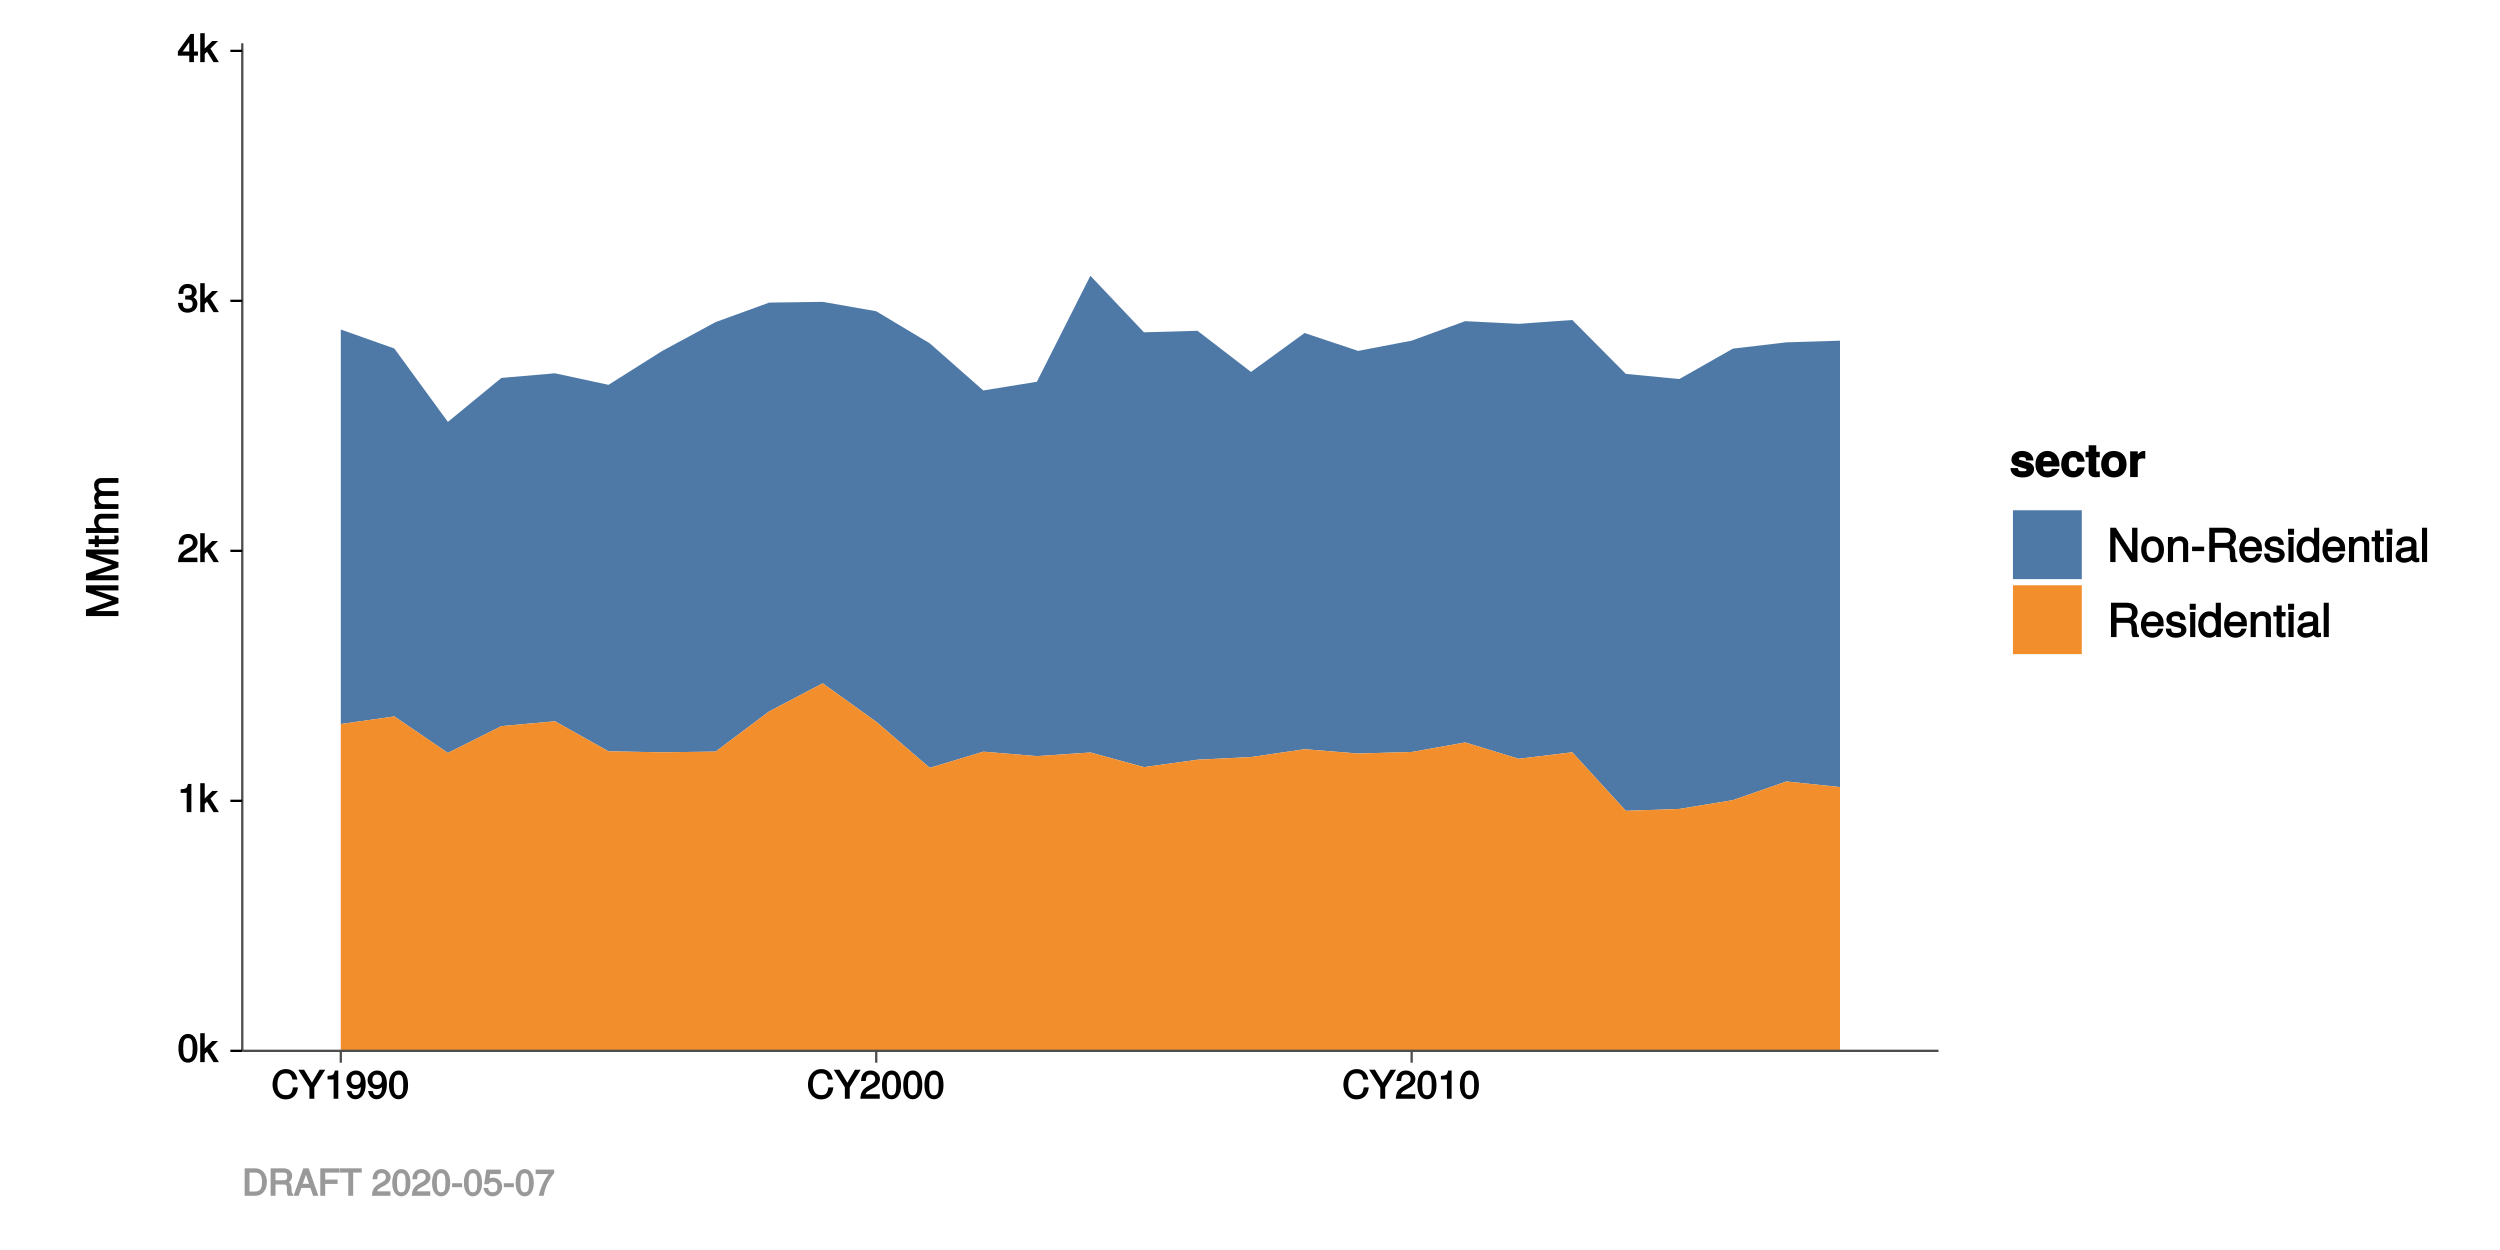 <?xml version="1.0" encoding="UTF-8"?>
<svg xmlns="http://www.w3.org/2000/svg" xmlns:xlink="http://www.w3.org/1999/xlink" width="576pt" height="288pt" viewBox="0 0 576 288" version="1.1">
<defs>
<g>
<symbol overflow="visible" id="glyph0-0">
<path style="stroke:none;" d=""/>
</symbol>
<symbol overflow="visible" id="glyph0-1">
<path style="stroke:none;" d="M 4.609 -3.125 C 4.609 -5.297 3.781 -6.5 2.422 -6.5 C 1.078 -6.5 0.219 -5.281 0.219 -3.188 C 0.219 -1.078 1.078 0.125 2.422 0.125 C 3.734 0.125 4.609 -1.078 4.609 -3.125 Z M 3.516 -3.203 C 3.516 -1.438 3.266 -0.781 2.406 -0.781 C 1.578 -0.781 1.312 -1.469 1.312 -3.172 C 1.312 -4.875 1.578 -5.547 2.422 -5.547 C 3.25 -5.547 3.516 -4.875 3.516 -3.203 Z M 3.516 -3.203 "/>
</symbol>
<symbol overflow="visible" id="glyph0-2">
<path style="stroke:none;" d="M 4.516 -0.234 L 2.703 -3.125 L 4.469 -4.875 L 3.125 -4.875 L 1.125 -2.891 L 1.391 -2.781 L 1.391 -6.672 L 0.359 -6.672 L 0.359 0 L 1.391 0 L 1.391 -1.875 L 1.922 -2.406 L 3.422 0 L 4.656 0 Z M 4.516 -0.234 "/>
</symbol>
<symbol overflow="visible" id="glyph0-3">
<path style="stroke:none;" d="M 3.203 -0.125 L 3.203 -6.5 L 2.422 -6.5 C 2.109 -5.406 2.094 -5.406 0.734 -5.25 L 0.734 -4.438 L 2.125 -4.438 L 2.125 0 L 3.203 0 Z M 3.203 -0.125 "/>
</symbol>
<symbol overflow="visible" id="glyph0-4">
<path style="stroke:none;" d="M 4.641 -4.547 C 4.641 -5.594 3.672 -6.5 2.5 -6.5 C 1.219 -6.5 0.328 -5.719 0.281 -4.078 L 1.359 -4.078 C 1.422 -5.25 1.703 -5.562 2.469 -5.562 C 3.172 -5.562 3.547 -5.188 3.547 -4.516 C 3.547 -4.031 3.297 -3.703 2.75 -3.391 L 1.938 -2.922 C 0.641 -2.188 0.219 -1.5 0.125 0 L 4.594 0 L 4.594 -1.031 L 1.344 -1.031 C 1.406 -1.406 1.641 -1.641 2.406 -2.078 L 3.281 -2.562 C 4.156 -3.031 4.641 -3.781 4.641 -4.547 Z M 4.641 -4.547 "/>
</symbol>
<symbol overflow="visible" id="glyph0-5">
<path style="stroke:none;" d="M 4.594 -1.938 C 4.594 -2.703 4.141 -3.266 3.391 -3.531 L 3.391 -3.266 C 3.969 -3.5 4.422 -4.031 4.422 -4.656 C 4.422 -5.734 3.547 -6.5 2.359 -6.5 C 1.109 -6.5 0.281 -5.688 0.25 -4.219 L 1.344 -4.219 C 1.359 -5.281 1.578 -5.562 2.375 -5.562 C 3.062 -5.562 3.312 -5.281 3.312 -4.625 C 3.312 -3.953 3.188 -3.812 1.781 -3.812 L 1.781 -2.906 L 2.359 -2.906 C 3.219 -2.906 3.5 -2.625 3.5 -1.938 C 3.5 -1.156 3.172 -0.812 2.359 -0.812 C 1.516 -0.812 1.266 -1.109 1.203 -2.141 L 0.109 -2.141 C 0.219 -0.625 1.062 0.125 2.344 0.125 C 3.625 0.125 4.594 -0.766 4.594 -1.938 Z M 4.594 -1.938 "/>
</symbol>
<symbol overflow="visible" id="glyph0-6">
<path style="stroke:none;" d="M 4.719 -1.625 L 4.719 -2.453 L 3.797 -2.453 L 3.797 -6.5 L 3 -6.5 L 0.094 -2.469 L 0.094 -1.5 L 2.719 -1.5 L 2.719 0 L 3.797 0 L 3.797 -1.5 L 4.719 -1.5 Z M 2.875 -2.453 L 1.203 -2.453 L 2.984 -4.953 L 2.719 -5.047 L 2.719 -2.453 Z M 2.875 -2.453 "/>
</symbol>
<symbol overflow="visible" id="glyph0-7">
<path style="stroke:none;" d="M 5.953 -2.609 L 4.969 -2.609 C 4.766 -1.266 4.406 -0.828 3.328 -0.828 C 2.047 -0.828 1.391 -1.672 1.391 -3.266 C 1.391 -4.922 2.016 -5.844 3.25 -5.844 C 4.25 -5.844 4.625 -5.531 4.859 -4.422 L 6 -4.422 C 5.719 -5.969 4.766 -6.828 3.359 -6.828 C 1.406 -6.828 0.266 -5.141 0.266 -3.266 C 0.266 -1.391 1.438 0.156 3.312 0.156 C 4.875 0.156 5.906 -0.797 6.125 -2.609 Z M 5.953 -2.609 "/>
</symbol>
<symbol overflow="visible" id="glyph0-8">
<path style="stroke:none;" d="M 5.812 -6.672 L 4.75 -6.672 L 3 -3.688 L 1.203 -6.672 L -0.141 -6.672 L 2.422 -2.625 L 2.422 0 L 3.547 0 L 3.547 -2.625 L 6.062 -6.672 Z M 5.812 -6.672 "/>
</symbol>
<symbol overflow="visible" id="glyph0-9">
<path style="stroke:none;" d="M 4.625 -3.391 C 4.625 -5.344 3.797 -6.5 2.375 -6.5 C 1.188 -6.5 0.172 -5.531 0.172 -4.297 C 0.172 -3.141 1.125 -2.219 2.25 -2.219 C 2.844 -2.219 3.375 -2.469 3.781 -2.953 L 3.516 -3.047 C 3.516 -1.531 3.172 -0.812 2.281 -0.812 C 1.734 -0.812 1.516 -1.031 1.359 -1.766 L 0.297 -1.766 C 0.453 -0.609 1.281 0.125 2.234 0.125 C 3.688 0.125 4.625 -1.234 4.625 -3.391 Z M 3.469 -4.312 C 3.469 -3.547 3.094 -3.172 2.344 -3.172 C 1.594 -3.172 1.281 -3.531 1.281 -4.359 C 1.281 -5.156 1.656 -5.562 2.359 -5.562 C 3.094 -5.562 3.469 -5.125 3.469 -4.312 Z M 3.469 -4.312 "/>
</symbol>
<symbol overflow="visible" id="glyph1-0">
<path style="stroke:none;" d=""/>
</symbol>
<symbol overflow="visible" id="glyph1-1">
<path style="stroke:none;" d="M -0.125 -7.672 L -7.484 -7.672 L -7.484 -6.156 L -1.062 -4.016 L -1.062 -4.297 L -7.484 -2.109 L -7.484 -0.594 L 0 -0.594 L 0 -1.75 L -6.188 -1.75 L -6.188 -1.469 L 0 -3.562 L 0 -4.734 L -6.188 -6.812 L -6.188 -6.516 L 0 -6.516 L 0 -7.672 Z M -0.125 -7.672 "/>
</symbol>
<symbol overflow="visible" id="glyph1-2">
<path style="stroke:none;" d="M -0.125 -2.656 L -1 -2.656 C -0.938 -2.406 -0.922 -2.281 -0.922 -2.125 C -0.922 -1.766 -0.875 -1.797 -1.25 -1.797 L -4.516 -1.797 L -4.516 -2.656 L -5.453 -2.656 L -5.453 -1.797 L -6.891 -1.797 L -6.891 -0.688 L -5.453 -0.688 L -5.453 0.016 L -4.516 0.016 L -4.516 -0.688 L -0.875 -0.688 C -0.359 -0.688 0.062 -1.203 0.062 -1.844 C 0.062 -2.047 0.047 -2.234 -0.016 -2.656 Z M -0.125 -2.656 "/>
</symbol>
<symbol overflow="visible" id="glyph1-3">
<path style="stroke:none;" d="M -0.125 -4.953 L -4.047 -4.953 C -4.922 -4.953 -5.609 -4.188 -5.609 -3.188 C -5.609 -2.453 -5.344 -1.891 -4.703 -1.406 L -4.609 -1.656 L -7.484 -1.656 L -7.484 -0.547 L 0 -0.547 L 0 -1.656 L -2.984 -1.656 C -4.047 -1.656 -4.609 -2.078 -4.609 -2.922 C -4.609 -3.5 -4.406 -3.844 -3.719 -3.844 L 0 -3.844 L 0 -4.953 Z M -0.125 -4.953 "/>
</symbol>
<symbol overflow="visible" id="glyph1-4">
<path style="stroke:none;" d="M -0.125 -7.672 L -4.016 -7.672 C -4.953 -7.672 -5.609 -7.016 -5.609 -6.047 C -5.609 -5.344 -5.359 -4.828 -4.922 -4.469 C -5.328 -4.234 -5.609 -3.719 -5.609 -3.047 C -5.609 -2.359 -5.312 -1.797 -4.688 -1.344 L -4.594 -1.594 L -5.453 -1.594 L -5.453 -0.562 L 0 -0.562 L 0 -1.672 L -3.391 -1.672 C -4.141 -1.672 -4.609 -2.078 -4.609 -2.75 C -4.609 -3.359 -4.375 -3.562 -3.703 -3.562 L 0 -3.562 L 0 -4.672 L -3.391 -4.672 C -4.141 -4.672 -4.609 -5.078 -4.609 -5.75 C -4.609 -6.359 -4.359 -6.562 -3.703 -6.562 L 0 -6.562 L 0 -7.672 Z M -0.125 -7.672 "/>
</symbol>
<symbol overflow="visible" id="glyph2-0">
<path style="stroke:none;" d=""/>
</symbol>
<symbol overflow="visible" id="glyph2-1">
<path style="stroke:none;" d="M 5.578 -1.812 L 5.578 -1.875 C 5.578 -2.531 5.062 -3.156 4.328 -3.375 L 2.484 -3.906 C 2.062 -4.031 2.094 -3.969 2.094 -4.203 C 2.094 -4.516 2.297 -4.594 2.812 -4.594 C 3.516 -4.594 3.703 -4.469 3.719 -3.828 L 5.422 -3.828 C 5.391 -5.156 4.344 -6.016 2.828 -6.016 C 1.391 -6.016 0.359 -5.156 0.359 -4 C 0.359 -3.297 0.688 -2.797 1.734 -2.469 L 3.484 -1.922 C 3.844 -1.812 3.828 -1.828 3.828 -1.672 C 3.828 -1.328 3.562 -1.344 2.891 -1.344 C 2.219 -1.344 2 -1.312 1.844 -2.062 L 0.141 -2.062 C 0.203 -0.688 1.25 0.094 2.969 0.094 C 4.562 0.094 5.578 -0.672 5.578 -1.812 Z M 5.578 -1.812 "/>
</symbol>
<symbol overflow="visible" id="glyph2-2">
<path style="stroke:none;" d="M 5.625 -2.75 C 5.625 -4.688 4.5 -6.016 2.844 -6.016 C 1.219 -6.016 0.078 -4.781 0.078 -2.891 C 0.078 -1.078 1.219 0.094 2.812 0.094 C 4.078 0.094 5.234 -0.609 5.609 -1.875 L 3.875 -1.875 C 3.703 -1.312 3.391 -1.312 2.859 -1.312 C 2.172 -1.312 1.875 -1.469 1.844 -2.438 L 5.609 -2.438 Z M 3.969 -3.688 L 1.875 -3.688 C 1.938 -4.328 2.172 -4.625 2.828 -4.625 C 3.453 -4.625 3.75 -4.344 3.812 -3.688 Z M 3.969 -3.688 "/>
</symbol>
<symbol overflow="visible" id="glyph2-3">
<path style="stroke:none;" d="M 5.453 -2.234 L 3.953 -2.234 C 3.719 -1.5 3.578 -1.375 3.016 -1.375 C 2.266 -1.375 1.953 -1.812 1.953 -2.922 C 1.953 -3.953 2.094 -4.562 3.016 -4.562 C 3.609 -4.562 3.75 -4.406 3.938 -3.531 L 5.609 -3.531 C 5.484 -5.047 4.438 -6.016 3.016 -6.016 C 1.344 -6.016 0.203 -4.844 0.203 -2.922 C 0.203 -1.062 1.328 0.094 3 0.094 C 4.375 0.094 5.453 -0.891 5.609 -2.234 Z M 5.453 -2.234 "/>
</symbol>
<symbol overflow="visible" id="glyph2-4">
<path style="stroke:none;" d="M 3.281 -0.141 L 3.281 -1.328 C 3 -1.281 2.922 -1.281 2.812 -1.281 C 2.422 -1.281 2.469 -1.25 2.469 -1.75 L 2.469 -4.562 L 3.281 -4.562 L 3.281 -5.812 L 2.469 -5.812 L 2.469 -7.328 L 0.719 -7.328 L 0.719 -5.812 L 0 -5.812 L 0 -4.562 L 0.719 -4.562 L 0.719 -1.344 C 0.719 -0.453 1.344 0.047 2.297 0.047 C 2.625 0.047 2.891 0.016 3.281 0 Z M 3.281 -0.141 "/>
</symbol>
<symbol overflow="visible" id="glyph2-5">
<path style="stroke:none;" d="M 6.078 -2.922 C 6.078 -4.828 4.906 -6.016 3.141 -6.016 C 1.422 -6.016 0.219 -4.812 0.219 -2.953 C 0.219 -1.094 1.422 0.094 3.156 0.094 C 4.875 0.094 6.078 -1.109 6.078 -2.922 Z M 4.344 -2.938 C 4.344 -1.875 3.938 -1.375 3.156 -1.375 C 2.359 -1.375 1.969 -1.875 1.969 -2.953 C 1.969 -4.031 2.359 -4.562 3.156 -4.562 C 3.969 -4.562 4.344 -4.047 4.344 -2.938 Z M 4.344 -2.938 "/>
</symbol>
<symbol overflow="visible" id="glyph2-6">
<path style="stroke:none;" d="M 4 -4.375 L 4 -5.984 C 3.781 -6.016 3.734 -6.016 3.688 -6.016 C 3.016 -6.016 2.297 -5.438 1.969 -4.672 L 2.266 -4.672 L 2.266 -5.922 L 0.516 -5.922 L 0.516 0 L 2.266 0 L 2.266 -3.141 C 2.266 -4 2.547 -4.281 3.406 -4.281 C 3.562 -4.281 3.672 -4.281 4 -4.219 Z M 4 -4.375 "/>
</symbol>
<symbol overflow="visible" id="glyph3-0">
<path style="stroke:none;" d=""/>
</symbol>
<symbol overflow="visible" id="glyph3-1">
<path style="stroke:none;" d="M 6.906 -0.141 L 6.906 -7.906 L 5.672 -7.906 L 5.672 -1.531 L 5.938 -1.625 L 1.922 -7.906 L 0.641 -7.906 L 0.641 0 L 1.859 0 L 1.859 -6.312 L 1.594 -6.219 L 5.578 0 L 6.906 0 Z M 6.906 -0.141 "/>
</symbol>
<symbol overflow="visible" id="glyph3-2">
<path style="stroke:none;" d="M 5.484 -2.828 C 5.484 -4.719 4.422 -5.922 2.844 -5.922 C 1.312 -5.922 0.219 -4.719 0.219 -2.875 C 0.219 -1.031 1.297 0.156 2.859 0.156 C 4.391 0.156 5.484 -1.031 5.484 -2.828 Z M 4.266 -2.844 C 4.266 -1.562 3.812 -0.938 2.859 -0.938 C 1.875 -0.938 1.438 -1.547 1.438 -2.875 C 1.438 -4.188 1.875 -4.828 2.859 -4.828 C 3.844 -4.828 4.266 -4.203 4.266 -2.844 Z M 4.266 -2.844 "/>
</symbol>
<symbol overflow="visible" id="glyph3-3">
<path style="stroke:none;" d="M 5.234 -0.141 L 5.234 -4.281 C 5.234 -5.188 4.406 -5.922 3.359 -5.922 C 2.547 -5.922 1.906 -5.562 1.422 -4.797 L 1.688 -4.688 L 1.688 -5.766 L 0.578 -5.766 L 0.578 0 L 1.75 0 L 1.75 -3.156 C 1.75 -4.281 2.203 -4.875 3.094 -4.875 C 3.781 -4.875 4.062 -4.594 4.062 -3.938 L 4.062 0 L 5.234 0 Z M 5.234 -0.141 "/>
</symbol>
<symbol overflow="visible" id="glyph3-4">
<path style="stroke:none;" d="M 3.109 -2.641 L 3.109 -3.547 L 0.328 -3.547 L 0.328 -2.516 L 3.109 -2.516 Z M 3.109 -2.641 "/>
</symbol>
<symbol overflow="visible" id="glyph3-5">
<path style="stroke:none;" d="M 7.25 -0.141 L 7.25 -0.453 C 6.844 -0.734 6.797 -0.906 6.781 -1.906 C 6.766 -3.172 6.422 -3.688 5.609 -4.047 L 5.609 -3.766 C 6.453 -4.188 6.953 -4.844 6.953 -5.719 C 6.953 -7.031 5.984 -7.906 4.484 -7.906 L 0.812 -7.906 L 0.812 0 L 2.094 0 L 2.094 -3.281 L 4.453 -3.281 C 5.312 -3.281 5.562 -3 5.547 -2.062 L 5.547 -1.375 C 5.531 -0.906 5.625 -0.453 5.828 0 L 7.25 0 Z M 5.641 -5.578 C 5.641 -4.688 5.328 -4.422 4.297 -4.422 L 2.094 -4.422 L 2.094 -6.766 L 4.297 -6.766 C 5.391 -6.766 5.641 -6.438 5.641 -5.578 Z M 5.641 -5.578 "/>
</symbol>
<symbol overflow="visible" id="glyph3-6">
<path style="stroke:none;" d="M 5.516 -2.625 C 5.516 -3.422 5.453 -3.922 5.297 -4.328 C 4.938 -5.234 3.953 -5.922 2.922 -5.922 C 1.406 -5.922 0.266 -4.641 0.266 -2.844 C 0.266 -1.047 1.375 0.156 2.906 0.156 C 4.156 0.156 5.172 -0.688 5.422 -1.938 L 4.25 -1.938 C 3.969 -1.078 3.641 -0.938 2.938 -0.938 C 2.031 -0.938 1.5 -1.375 1.469 -2.484 L 5.516 -2.484 Z M 4.531 -3.297 C 4.531 -3.297 4.312 -3.453 4.328 -3.484 L 1.5 -3.484 C 1.562 -4.312 2.031 -4.828 2.922 -4.828 C 3.781 -4.828 4.281 -4.25 4.281 -3.391 Z M 4.531 -3.297 "/>
</symbol>
<symbol overflow="visible" id="glyph3-7">
<path style="stroke:none;" d="M 4.938 -1.672 C 4.938 -2.484 4.344 -3.047 3.25 -3.297 L 2.422 -3.5 C 1.703 -3.672 1.547 -3.75 1.547 -4.141 C 1.547 -4.641 1.844 -4.828 2.562 -4.828 C 3.266 -4.828 3.484 -4.656 3.5 -3.953 L 4.719 -3.953 C 4.719 -5.156 3.859 -5.922 2.594 -5.922 C 1.312 -5.922 0.328 -5.109 0.328 -4.094 C 0.328 -3.234 0.938 -2.703 2.219 -2.391 L 3.047 -2.188 C 3.641 -2.031 3.734 -2 3.734 -1.594 C 3.734 -1.094 3.375 -0.938 2.609 -0.938 C 1.828 -0.938 1.531 -0.969 1.406 -1.953 L 0.188 -1.953 C 0.234 -0.547 1.109 0.156 2.547 0.156 C 3.922 0.156 4.938 -0.609 4.938 -1.672 Z M 4.938 -1.672 "/>
</symbol>
<symbol overflow="visible" id="glyph3-8">
<path style="stroke:none;" d="M 1.75 -0.141 L 1.75 -5.766 L 0.578 -5.766 L 0.578 0 L 1.75 0 Z M 1.859 -6.438 L 1.859 -7.672 L 0.469 -7.672 L 0.469 -6.297 L 1.859 -6.297 Z M 1.859 -6.438 "/>
</symbol>
<symbol overflow="visible" id="glyph3-9">
<path style="stroke:none;" d="M 5.328 -0.141 L 5.328 -7.906 L 4.156 -7.906 L 4.156 -4.922 L 4.406 -5.031 C 4.047 -5.578 3.359 -5.922 2.625 -5.922 C 1.203 -5.922 0.109 -4.672 0.109 -2.922 C 0.109 -1.078 1.188 0.156 2.656 0.156 C 3.406 0.156 4.031 -0.172 4.5 -0.844 L 4.25 -0.938 L 4.25 0 L 5.328 0 Z M 4.156 -2.859 C 4.156 -1.594 3.703 -0.938 2.781 -0.938 C 1.812 -0.938 1.328 -1.594 1.328 -2.875 C 1.328 -4.156 1.812 -4.812 2.766 -4.812 C 3.703 -4.812 4.156 -4.125 4.156 -2.859 Z M 4.156 -2.859 "/>
</symbol>
<symbol overflow="visible" id="glyph3-10">
<path style="stroke:none;" d="M 2.797 -0.141 L 2.797 -1.062 C 2.547 -0.984 2.406 -0.969 2.234 -0.969 C 1.859 -0.969 1.906 -0.938 1.906 -1.312 L 1.906 -4.766 L 2.797 -4.766 L 2.797 -5.766 L 1.906 -5.766 L 1.906 -7.266 L 0.734 -7.266 L 0.734 -5.766 L -0.016 -5.766 L -0.016 -4.766 L 0.734 -4.766 L 0.734 -0.938 C 0.734 -0.375 1.266 0.078 1.938 0.078 C 2.156 0.078 2.359 0.047 2.797 -0.016 Z M 2.797 -0.141 "/>
</symbol>
<symbol overflow="visible" id="glyph3-11">
<path style="stroke:none;" d="M 5.734 -0.156 L 5.734 -1 C 5.5 -0.938 5.453 -0.938 5.406 -0.938 C 5.094 -0.938 5.078 -0.953 5.078 -1.219 L 5.078 -4.281 C 5.078 -5.25 4.219 -5.922 2.875 -5.922 C 1.547 -5.922 0.578 -5.266 0.516 -3.859 L 1.688 -3.859 C 1.781 -4.656 2.031 -4.828 2.844 -4.828 C 3.625 -4.828 3.906 -4.672 3.906 -4.156 L 3.906 -3.922 C 3.906 -3.547 3.844 -3.547 3.156 -3.453 C 1.922 -3.297 1.734 -3.266 1.406 -3.125 C 0.766 -2.859 0.281 -2.219 0.281 -1.562 C 0.281 -0.562 1.125 0.156 2.234 0.156 C 2.938 0.156 3.719 -0.172 4 -0.484 C 4.031 -0.359 4.562 0.078 5 0.078 C 5.172 0.078 5.312 0.047 5.734 -0.047 Z M 3.906 -2.031 C 3.906 -1.25 3.266 -0.891 2.422 -0.891 C 1.75 -0.891 1.5 -0.984 1.5 -1.578 C 1.5 -2.156 1.734 -2.266 2.672 -2.406 C 3.578 -2.531 3.781 -2.578 3.906 -2.641 Z M 3.906 -2.031 "/>
</symbol>
<symbol overflow="visible" id="glyph3-12">
<path style="stroke:none;" d="M 1.719 -0.141 L 1.719 -7.906 L 0.547 -7.906 L 0.547 0 L 1.719 0 Z M 1.719 -0.141 "/>
</symbol>
<symbol overflow="visible" id="glyph4-0">
<path style="stroke:none;" d=""/>
</symbol>
<symbol overflow="visible" id="glyph4-1">
<path style="stroke:none;" d="M 5.672 -3.172 C 5.672 -5.031 4.578 -6.328 3.047 -6.328 L 0.547 -6.328 L 0.547 0 L 3.047 0 C 4.578 0 5.672 -1.297 5.672 -3.172 Z M 4.547 -3.156 C 4.547 -1.641 4.109 -0.984 2.922 -0.984 L 1.672 -0.984 L 1.672 -5.344 L 2.922 -5.344 C 4.109 -5.344 4.547 -4.688 4.547 -3.156 Z M 4.547 -3.156 "/>
</symbol>
<symbol overflow="visible" id="glyph4-2">
<path style="stroke:none;" d="M 5.781 -0.156 L 5.781 -0.422 C 5.422 -0.656 5.422 -0.766 5.406 -1.562 C 5.391 -2.547 5.078 -3 4.766 -3.141 C 5.094 -3.297 5.547 -3.875 5.547 -4.562 C 5.547 -5.609 4.719 -6.328 3.547 -6.328 L 0.578 -6.328 L 0.578 0 L 1.703 0 L 1.703 -2.594 L 3.516 -2.594 C 4.188 -2.594 4.328 -2.422 4.328 -1.672 L 4.312 -1.141 C 4.312 -0.766 4.375 -0.406 4.562 0 L 5.781 0 Z M 4.391 -4.453 C 4.391 -3.75 4.203 -3.578 3.391 -3.578 L 1.703 -3.578 L 1.703 -5.344 L 3.391 -5.344 C 4.25 -5.344 4.391 -5.125 4.391 -4.453 Z M 4.391 -4.453 "/>
</symbol>
<symbol overflow="visible" id="glyph4-3">
<path style="stroke:none;" d="M 5.562 -0.156 L 3.391 -6.328 L 2.156 -6.328 L -0.094 0 L 1.078 0 L 1.703 -1.812 L 3.781 -1.812 L 4.406 0 L 5.609 0 Z M 3.703 -2.766 L 2.016 -2.766 L 2.938 -5.344 L 2.594 -5.344 L 3.469 -2.766 Z M 3.703 -2.766 "/>
</symbol>
<symbol overflow="visible" id="glyph4-4">
<path style="stroke:none;" d="M 4.953 -5.5 L 4.953 -6.328 L 0.562 -6.328 L 0.562 0 L 1.688 0 L 1.688 -2.734 L 4.547 -2.734 L 4.547 -3.734 L 1.688 -3.734 L 1.688 -5.344 L 4.953 -5.344 Z M 4.953 -5.5 "/>
</symbol>
<symbol overflow="visible" id="glyph4-5">
<path style="stroke:none;" d="M 5.062 -5.5 L 5.062 -6.328 L -0.016 -6.328 L -0.016 -5.344 L 1.969 -5.344 L 1.969 0 L 3.094 0 L 3.094 -5.344 L 5.062 -5.344 Z M 5.062 -5.5 "/>
</symbol>
<symbol overflow="visible" id="glyph4-6">
<path style="stroke:none;" d=""/>
</symbol>
<symbol overflow="visible" id="glyph4-7">
<path style="stroke:none;" d="M 4.391 -4.297 C 4.391 -5.281 3.453 -6.156 2.344 -6.156 C 1.141 -6.156 0.266 -5.391 0.234 -3.812 L 1.297 -3.812 C 1.375 -4.953 1.594 -5.219 2.312 -5.219 C 2.984 -5.219 3.297 -4.906 3.297 -4.281 C 3.297 -3.812 3.078 -3.516 2.562 -3.219 L 1.797 -2.797 C 0.578 -2.109 0.172 -1.438 0.094 0 L 4.344 0 L 4.344 -1.031 L 1.297 -1.031 C 1.344 -1.359 1.547 -1.547 2.266 -1.969 L 3.094 -2.406 C 3.906 -2.844 4.391 -3.578 4.391 -4.297 Z M 4.391 -4.297 "/>
</symbol>
<symbol overflow="visible" id="glyph4-8">
<path style="stroke:none;" d="M 4.359 -2.969 C 4.359 -5 3.547 -6.156 2.266 -6.156 C 1 -6.156 0.172 -4.984 0.172 -3.016 C 0.172 -1.047 1.016 0.125 2.266 0.125 C 3.5 0.125 4.359 -1.047 4.359 -2.969 Z M 3.266 -3.031 C 3.266 -1.375 3.062 -0.797 2.25 -0.797 C 1.484 -0.797 1.266 -1.406 1.266 -3.016 C 1.266 -4.609 1.484 -5.203 2.266 -5.203 C 3.047 -5.203 3.266 -4.609 3.266 -3.031 Z M 3.266 -3.031 "/>
</symbol>
<symbol overflow="visible" id="glyph4-9">
<path style="stroke:none;" d="M 2.516 -2.141 L 2.516 -2.891 L 0.203 -2.891 L 0.203 -1.984 L 2.516 -1.984 Z M 2.516 -2.141 "/>
</symbol>
<symbol overflow="visible" id="glyph4-10">
<path style="stroke:none;" d="M 4.406 -2.094 C 4.406 -3.25 3.469 -4.172 2.344 -4.172 C 1.938 -4.172 1.484 -4.016 1.5 -4.016 L 1.641 -5 L 4.094 -5 L 4.094 -6.031 L 0.75 -6.031 L 0.266 -2.672 L 1.219 -2.672 C 1.594 -3.109 1.75 -3.203 2.219 -3.203 C 3 -3.203 3.312 -2.859 3.312 -2 C 3.312 -1.156 3 -0.828 2.219 -0.828 C 1.578 -0.828 1.359 -1 1.141 -1.812 L 0.078 -1.812 C 0.344 -0.5 1.188 0.125 2.234 0.125 C 3.406 0.125 4.406 -0.859 4.406 -2.094 Z M 4.406 -2.094 "/>
</symbol>
<symbol overflow="visible" id="glyph4-11">
<path style="stroke:none;" d="M 4.469 -5.266 L 4.469 -6.031 L 0.203 -6.031 L 0.203 -5 L 3.203 -5 C 2.25 -3.797 1.375 -1.984 0.922 0 L 2.047 0 C 2.406 -2.047 3.172 -3.703 4.469 -5.219 Z M 4.469 -5.266 "/>
</symbol>
</g>
<clipPath id="clip1">
  <path d="M 55.82 9.961 L 446.637 9.961 L 446.637 242.109 L 55.82 242.109 Z M 55.82 9.961 "/>
</clipPath>
<clipPath id="clip2">
  <path d="M 78 157 L 424 157 L 424 242.109 L 78 242.109 Z M 78 157 "/>
</clipPath>
</defs>
<g id="surface492">
<rect x="0" y="0" width="576" height="288" style="fill:rgb(100%,100%,100%);fill-opacity:1;stroke:none;"/>
<rect x="0" y="0" width="576" height="288" style="fill:rgb(100%,100%,100%);fill-opacity:1;stroke:none;"/>
<path style="fill:none;stroke-width:1.067;stroke-linecap:round;stroke-linejoin:round;stroke:rgb(100%,100%,100%);stroke-opacity:1;stroke-miterlimit:10;" d="M 0 288 L 576 288 L 576 0 L 0 0 Z M 0 288 "/>
<g clip-path="url(#clip1)" clip-rule="nonzero">
<path style=" stroke:none;fill-rule:nonzero;fill:rgb(100%,100%,100%);fill-opacity:1;" d="M 55.82 242.113 L 446.637 242.113 L 446.637 9.965 L 55.82 9.965 Z M 55.82 242.113 "/>
</g>
<path style=" stroke:none;fill-rule:nonzero;fill:rgb(30.588%,47.451%,65.49%);fill-opacity:1;" d="M 78.52 75.922 L 90.855 80.293 L 103.191 97.199 L 115.527 87.07 L 127.863 86.008 L 140.199 88.664 L 152.535 80.879 L 164.871 74.211 L 177.207 69.719 L 189.547 69.547 L 201.883 71.711 L 214.219 79.102 L 226.555 89.961 L 238.891 87.957 L 251.227 63.535 L 263.562 76.562 L 275.898 76.211 L 288.234 85.695 L 300.57 76.727 L 312.91 80.848 L 325.246 78.484 L 337.582 73.996 L 349.918 74.613 L 362.254 73.723 L 374.59 86.148 L 386.926 87.324 L 399.262 80.324 L 411.598 78.875 L 423.934 78.492 L 423.934 181.344 L 411.598 180.051 L 399.262 184.348 L 386.926 186.375 L 374.59 186.812 L 362.254 173.32 L 349.918 174.824 L 337.582 171.059 L 325.246 173.262 L 312.91 173.609 L 300.57 172.621 L 288.234 174.426 L 275.898 175.039 L 263.562 176.742 L 251.227 173.375 L 238.891 174.211 L 226.555 173.184 L 214.219 176.914 L 201.883 166.297 L 189.547 157.434 L 177.207 163.91 L 164.871 173.168 L 152.535 173.332 L 140.199 173.105 L 127.863 166.18 L 115.527 167.293 L 103.191 173.473 L 90.855 165.062 L 78.52 166.816 Z M 78.52 75.922 "/>
<g clip-path="url(#clip2)" clip-rule="nonzero">
<path style=" stroke:none;fill-rule:nonzero;fill:rgb(94.902%,55.686%,16.863%);fill-opacity:1;" d="M 78.52 166.816 L 90.855 165.062 L 103.191 173.473 L 115.527 167.293 L 127.863 166.18 L 140.199 173.105 L 152.535 173.332 L 164.871 173.168 L 177.207 163.91 L 189.547 157.434 L 201.883 166.297 L 214.219 176.914 L 226.555 173.184 L 238.891 174.211 L 251.227 173.375 L 263.562 176.742 L 275.898 175.039 L 288.234 174.426 L 300.57 172.621 L 312.91 173.609 L 325.246 173.262 L 337.582 171.059 L 349.918 174.824 L 362.254 173.32 L 374.59 186.812 L 386.926 186.375 L 399.262 184.348 L 411.598 180.051 L 423.934 181.344 L 423.934 242.113 L 78.52 242.113 Z M 78.52 166.816 "/>
</g>
<path style="fill:none;stroke-width:0.533;stroke-linecap:butt;stroke-linejoin:round;stroke:rgb(30.196%,30.196%,30.196%);stroke-opacity:1;stroke-miterlimit:10;" d="M 55.82 242.113 L 55.82 9.961 "/>
<g style="fill:rgb(0%,0%,0%);fill-opacity:1;">
  <use xlink:href="#glyph0-1" x="40.887" y="244.716"/>
  <use xlink:href="#glyph0-2" x="45.777" y="244.716"/>
</g>
<g style="fill:rgb(0%,0%,0%);fill-opacity:1;">
  <use xlink:href="#glyph0-3" x="40.887" y="187.114"/>
  <use xlink:href="#glyph0-2" x="45.777" y="187.114"/>
</g>
<g style="fill:rgb(0%,0%,0%);fill-opacity:1;">
  <use xlink:href="#glyph0-4" x="40.887" y="129.517"/>
  <use xlink:href="#glyph0-2" x="45.777" y="129.517"/>
</g>
<g style="fill:rgb(0%,0%,0%);fill-opacity:1;">
  <use xlink:href="#glyph0-5" x="40.887" y="71.919"/>
  <use xlink:href="#glyph0-2" x="45.777" y="71.919"/>
</g>
<g style="fill:rgb(0%,0%,0%);fill-opacity:1;">
  <use xlink:href="#glyph0-6" x="40.887" y="14.321"/>
  <use xlink:href="#glyph0-2" x="45.777" y="14.321"/>
</g>
<path style="fill:none;stroke-width:0.533;stroke-linecap:butt;stroke-linejoin:round;stroke:rgb(0%,0%,0%);stroke-opacity:1;stroke-miterlimit:10;" d="M 53.078 242.113 L 55.82 242.113 "/>
<path style="fill:none;stroke-width:0.533;stroke-linecap:butt;stroke-linejoin:round;stroke:rgb(0%,0%,0%);stroke-opacity:1;stroke-miterlimit:10;" d="M 53.078 184.512 L 55.82 184.512 "/>
<path style="fill:none;stroke-width:0.533;stroke-linecap:butt;stroke-linejoin:round;stroke:rgb(0%,0%,0%);stroke-opacity:1;stroke-miterlimit:10;" d="M 53.078 126.914 L 55.82 126.914 "/>
<path style="fill:none;stroke-width:0.533;stroke-linecap:butt;stroke-linejoin:round;stroke:rgb(0%,0%,0%);stroke-opacity:1;stroke-miterlimit:10;" d="M 53.078 69.316 L 55.82 69.316 "/>
<path style="fill:none;stroke-width:0.533;stroke-linecap:butt;stroke-linejoin:round;stroke:rgb(0%,0%,0%);stroke-opacity:1;stroke-miterlimit:10;" d="M 53.078 11.719 L 55.82 11.719 "/>
<path style="fill:none;stroke-width:0.533;stroke-linecap:butt;stroke-linejoin:round;stroke:rgb(30.196%,30.196%,30.196%);stroke-opacity:1;stroke-miterlimit:10;" d="M 55.82 242.113 L 446.633 242.113 "/>
<path style="fill:none;stroke-width:0.533;stroke-linecap:butt;stroke-linejoin:round;stroke:rgb(30.196%,30.196%,30.196%);stroke-opacity:1;stroke-miterlimit:10;" d="M 78.52 244.852 L 78.52 242.113 "/>
<path style="fill:none;stroke-width:0.533;stroke-linecap:butt;stroke-linejoin:round;stroke:rgb(30.196%,30.196%,30.196%);stroke-opacity:1;stroke-miterlimit:10;" d="M 201.883 244.852 L 201.883 242.113 "/>
<path style="fill:none;stroke-width:0.533;stroke-linecap:butt;stroke-linejoin:round;stroke:rgb(30.196%,30.196%,30.196%);stroke-opacity:1;stroke-miterlimit:10;" d="M 325.246 244.852 L 325.246 242.113 "/>
<g style="fill:rgb(0%,0%,0%);fill-opacity:1;">
  <use xlink:href="#glyph0-7" x="62.52" y="253.146"/>
  <use xlink:href="#glyph0-8" x="68.871" y="253.146"/>
  <use xlink:href="#glyph0-3" x="74.738" y="253.146"/>
  <use xlink:href="#glyph0-9" x="79.629" y="253.146"/>
  <use xlink:href="#glyph0-9" x="84.52" y="253.146"/>
  <use xlink:href="#glyph0-1" x="89.41" y="253.146"/>
</g>
<g style="fill:rgb(0%,0%,0%);fill-opacity:1;">
  <use xlink:href="#glyph0-7" x="185.883" y="253.146"/>
  <use xlink:href="#glyph0-8" x="192.234" y="253.146"/>
  <use xlink:href="#glyph0-4" x="198.102" y="253.146"/>
  <use xlink:href="#glyph0-1" x="202.992" y="253.146"/>
  <use xlink:href="#glyph0-1" x="207.883" y="253.146"/>
  <use xlink:href="#glyph0-1" x="212.773" y="253.146"/>
</g>
<g style="fill:rgb(0%,0%,0%);fill-opacity:1;">
  <use xlink:href="#glyph0-7" x="309.246" y="253.146"/>
  <use xlink:href="#glyph0-8" x="315.598" y="253.146"/>
  <use xlink:href="#glyph0-4" x="321.465" y="253.146"/>
  <use xlink:href="#glyph0-1" x="326.355" y="253.146"/>
  <use xlink:href="#glyph0-3" x="331.246" y="253.146"/>
  <use xlink:href="#glyph0-1" x="336.137" y="253.146"/>
</g>
<g style="fill:rgb(0%,0%,0%);fill-opacity:1;">
  <use xlink:href="#glyph1-1" x="27.29" y="142.539"/>
  <use xlink:href="#glyph1-1" x="27.29" y="134.287"/>
  <use xlink:href="#glyph1-2" x="27.29" y="126.035"/>
  <use xlink:href="#glyph1-3" x="27.29" y="123.33"/>
  <use xlink:href="#glyph1-4" x="27.29" y="117.822"/>
</g>
<path style=" stroke:none;fill-rule:nonzero;fill:rgb(100%,100%,100%);fill-opacity:1;" d="M 457.594 156.898 L 566.039 156.898 L 566.039 95.176 L 457.594 95.176 Z M 457.594 156.898 "/>
<g style="fill:rgb(0%,0%,0%);fill-opacity:1;">
  <use xlink:href="#glyph2-1" x="463.074" y="109.912"/>
  <use xlink:href="#glyph2-2" x="468.886" y="109.912"/>
  <use xlink:href="#glyph2-3" x="474.697" y="109.912"/>
  <use xlink:href="#glyph2-4" x="480.509" y="109.912"/>
  <use xlink:href="#glyph2-5" x="483.885" y="109.912"/>
  <use xlink:href="#glyph2-6" x="490.271" y="109.912"/>
</g>
<path style=" stroke:none;fill-rule:nonzero;fill:rgb(100%,100%,100%);fill-opacity:1;" d="M 463.074 134.141 L 480.355 134.141 L 480.355 116.859 L 463.074 116.859 Z M 463.074 134.141 "/>
<path style=" stroke:none;fill-rule:nonzero;fill:rgb(30.588%,47.451%,65.49%);fill-opacity:1;" d="M 463.781 133.43 L 479.645 133.43 L 479.645 117.566 L 463.781 117.566 Z M 463.781 133.43 "/>
<path style=" stroke:none;fill-rule:nonzero;fill:rgb(100%,100%,100%);fill-opacity:1;" d="M 463.074 151.422 L 480.355 151.422 L 480.355 134.141 L 463.074 134.141 Z M 463.074 151.422 "/>
<path style=" stroke:none;fill-rule:nonzero;fill:rgb(94.902%,55.686%,16.863%);fill-opacity:1;" d="M 463.781 150.711 L 479.645 150.711 L 479.645 134.848 L 463.781 134.848 Z M 463.781 150.711 "/>
<g style="fill:rgb(0%,0%,0%);fill-opacity:1;">
  <use xlink:href="#glyph3-1" x="485.559" y="129.496"/>
  <use xlink:href="#glyph3-2" x="493.105" y="129.496"/>
  <use xlink:href="#glyph3-3" x="498.917" y="129.496"/>
  <use xlink:href="#glyph3-4" x="504.729" y="129.496"/>
  <use xlink:href="#glyph3-5" x="508.209" y="129.496"/>
  <use xlink:href="#glyph3-6" x="515.651" y="129.496"/>
  <use xlink:href="#glyph3-7" x="521.463" y="129.496"/>
  <use xlink:href="#glyph3-8" x="526.689" y="129.496"/>
  <use xlink:href="#glyph3-9" x="529.01" y="129.496"/>
  <use xlink:href="#glyph3-6" x="534.821" y="129.496"/>
  <use xlink:href="#glyph3-3" x="540.633" y="129.496"/>
  <use xlink:href="#glyph3-10" x="546.444" y="129.496"/>
  <use xlink:href="#glyph3-8" x="549.351" y="129.496"/>
  <use xlink:href="#glyph3-11" x="551.671" y="129.496"/>
  <use xlink:href="#glyph3-12" x="557.482" y="129.496"/>
</g>
<g style="fill:rgb(0%,0%,0%);fill-opacity:1;">
  <use xlink:href="#glyph3-5" x="485.559" y="146.777"/>
  <use xlink:href="#glyph3-6" x="493.001" y="146.777"/>
  <use xlink:href="#glyph3-7" x="498.812" y="146.777"/>
  <use xlink:href="#glyph3-8" x="504.039" y="146.777"/>
  <use xlink:href="#glyph3-9" x="506.359" y="146.777"/>
  <use xlink:href="#glyph3-6" x="512.171" y="146.777"/>
  <use xlink:href="#glyph3-3" x="517.982" y="146.777"/>
  <use xlink:href="#glyph3-10" x="523.794" y="146.777"/>
  <use xlink:href="#glyph3-8" x="526.7" y="146.777"/>
  <use xlink:href="#glyph3-11" x="529.021" y="146.777"/>
  <use xlink:href="#glyph3-12" x="534.832" y="146.777"/>
</g>
<g style="fill:rgb(60%,60%,60%);fill-opacity:1;">
  <use xlink:href="#glyph4-1" x="55.82" y="275.51"/>
  <use xlink:href="#glyph4-2" x="61.776" y="275.51"/>
  <use xlink:href="#glyph4-3" x="67.732" y="275.51"/>
  <use xlink:href="#glyph4-4" x="73.235" y="275.51"/>
  <use xlink:href="#glyph4-5" x="78.276" y="275.51"/>
  <use xlink:href="#glyph4-6" x="83.317" y="275.51"/>
  <use xlink:href="#glyph4-7" x="85.611" y="275.51"/>
  <use xlink:href="#glyph4-8" x="90.198" y="275.51"/>
  <use xlink:href="#glyph4-7" x="94.785" y="275.51"/>
  <use xlink:href="#glyph4-8" x="99.372" y="275.51"/>
  <use xlink:href="#glyph4-9" x="103.959" y="275.51"/>
  <use xlink:href="#glyph4-8" x="106.706" y="275.51"/>
  <use xlink:href="#glyph4-10" x="111.293" y="275.51"/>
  <use xlink:href="#glyph4-9" x="115.88" y="275.51"/>
  <use xlink:href="#glyph4-8" x="118.627" y="275.51"/>
  <use xlink:href="#glyph4-11" x="123.214" y="275.51"/>
</g>
</g>
</svg>
